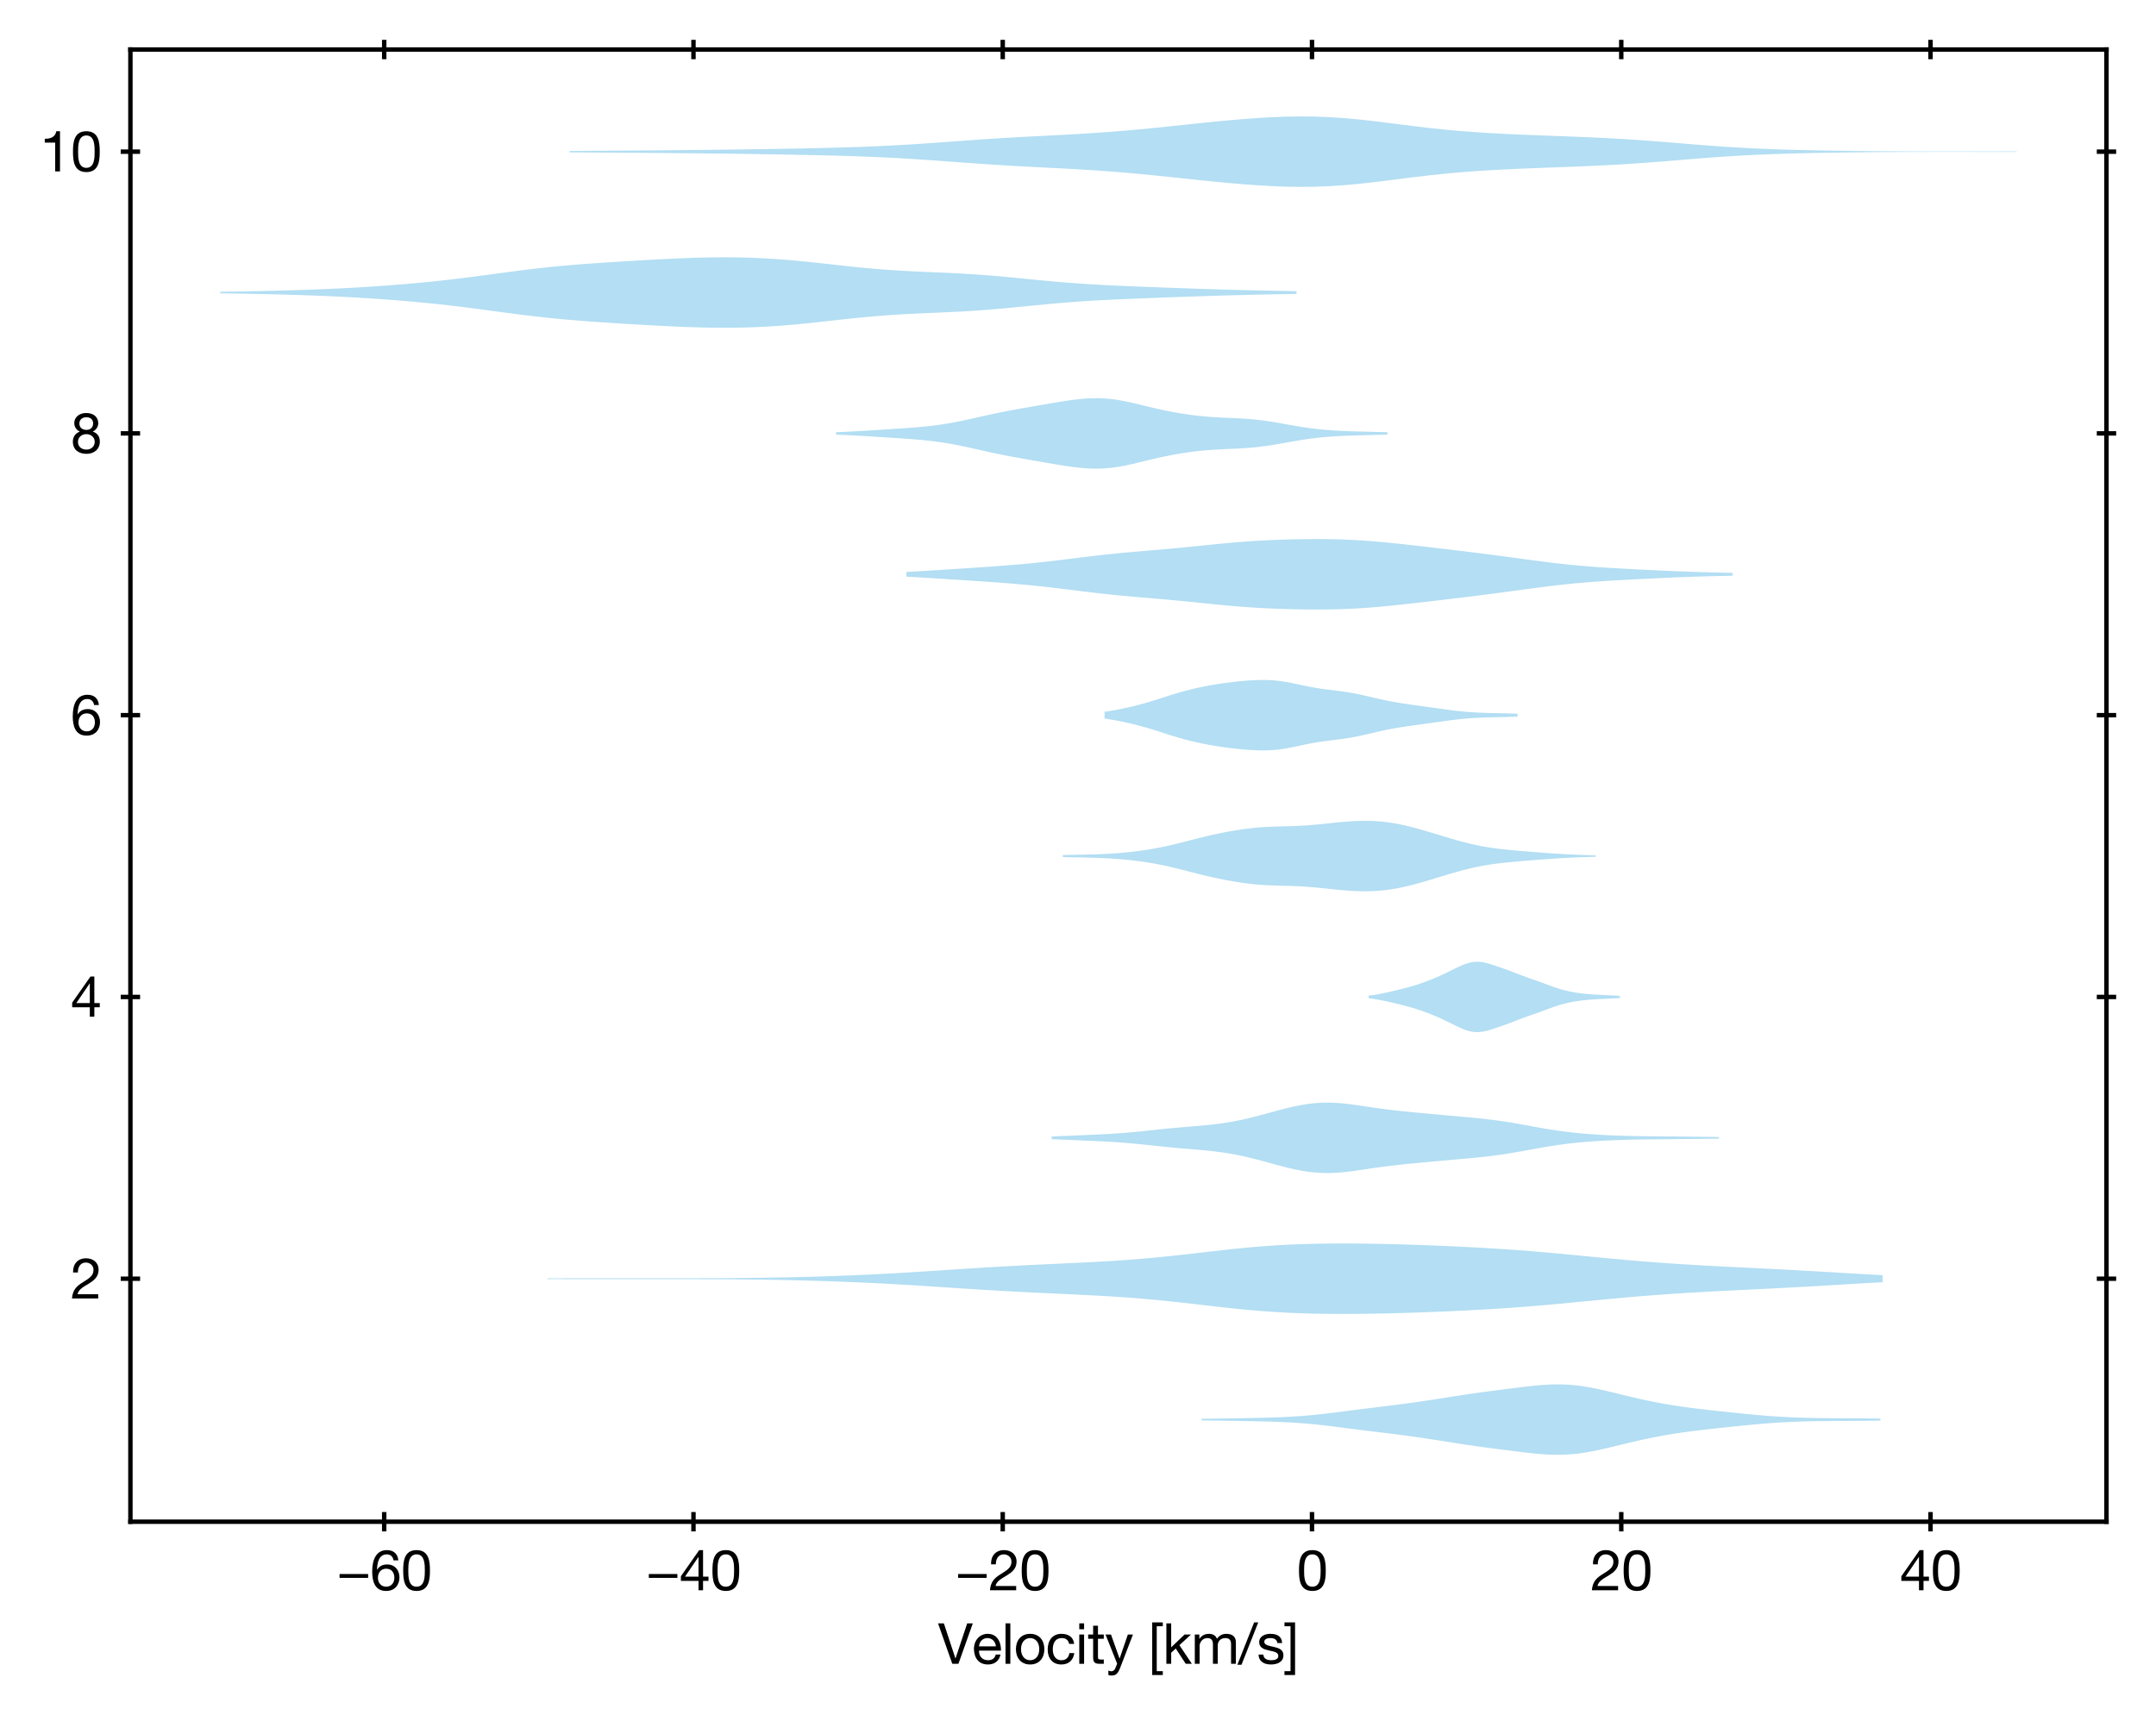 <?xml version="1.0" encoding="utf-8" standalone="no"?>
<!DOCTYPE svg PUBLIC "-//W3C//DTD SVG 1.1//EN"
  "http://www.w3.org/Graphics/SVG/1.1/DTD/svg11.dtd">
<svg height="310.012pt" version="1.1" viewBox="0 0 389.639 310.012" width="389.639pt" xmlns="http://www.w3.org/2000/svg" xmlns:xlink="http://www.w3.org/1999/xlink">
 <defs>
  <style type="text/css">*{stroke-linecap:butt;stroke-linejoin:round;}</style>
 </defs>
 <g id="figure_1">
  <g id="patch_1">
   <path d="M 0 310.012 
L 389.639 310.012 
L 389.639 0 
L 0 0 
z
" style="fill:#ffffff;"/>
  </g>
  <g id="axes_1">
   <g id="patch_2">
    <path d="M 23.569 275.062 
L 380.689 275.062 
L 380.689 8.95 
L 23.569 8.95 
z
" style="fill:#ffffff;"/>
   </g>
   <g id="PolyCollection_1">
    <path clip-path="url(#p59df1025bc)" d="M 217.151 256.454 
L 217.151 256.745 
L 218.39 256.761 
L 219.629 256.778 
L 220.869 256.795 
L 222.108 256.813 
L 223.347 256.832 
L 224.586 256.853 
L 225.826 256.877 
L 227.065 256.902 
L 228.304 256.932 
L 229.544 256.966 
L 230.783 257.007 
L 232.022 257.058 
L 233.261 257.121 
L 234.501 257.198 
L 235.74 257.29 
L 236.979 257.399 
L 238.219 257.522 
L 239.458 257.66 
L 240.697 257.809 
L 241.936 257.965 
L 243.176 258.125 
L 244.415 258.286 
L 245.654 258.444 
L 246.894 258.6 
L 248.133 258.752 
L 249.372 258.902 
L 250.611 259.052 
L 251.851 259.205 
L 253.09 259.363 
L 254.329 259.528 
L 255.569 259.699 
L 256.808 259.878 
L 258.047 260.063 
L 259.286 260.253 
L 260.526 260.447 
L 261.765 260.643 
L 263.004 260.837 
L 264.244 261.028 
L 265.483 261.214 
L 266.722 261.393 
L 267.961 261.565 
L 269.201 261.73 
L 270.44 261.892 
L 271.679 262.051 
L 272.919 262.209 
L 274.158 262.366 
L 275.397 262.518 
L 276.636 262.66 
L 277.876 262.785 
L 279.115 262.883 
L 280.354 262.946 
L 281.594 262.966 
L 282.833 262.937 
L 284.072 262.857 
L 285.311 262.726 
L 286.551 262.546 
L 287.79 262.325 
L 289.029 262.071 
L 290.269 261.791 
L 291.508 261.496 
L 292.747 261.194 
L 293.987 260.893 
L 295.226 260.598 
L 296.465 260.315 
L 297.704 260.046 
L 298.944 259.792 
L 300.183 259.556 
L 301.422 259.337 
L 302.662 259.135 
L 303.901 258.949 
L 305.14 258.778 
L 306.379 258.619 
L 307.619 258.47 
L 308.858 258.329 
L 310.097 258.193 
L 311.337 258.059 
L 312.576 257.928 
L 313.815 257.799 
L 315.054 257.672 
L 316.294 257.551 
L 317.533 257.435 
L 318.772 257.328 
L 320.012 257.232 
L 321.251 257.147 
L 322.49 257.074 
L 323.729 257.014 
L 324.969 256.965 
L 326.208 256.926 
L 327.447 256.897 
L 328.687 256.876 
L 329.926 256.861 
L 331.165 256.85 
L 332.404 256.843 
L 333.644 256.837 
L 334.883 256.83 
L 336.122 256.822 
L 337.362 256.811 
L 338.601 256.796 
L 339.84 256.778 
L 339.84 256.422 
L 339.84 256.422 
L 338.601 256.404 
L 337.362 256.389 
L 336.122 256.377 
L 334.883 256.369 
L 333.644 256.362 
L 332.404 256.356 
L 331.165 256.349 
L 329.926 256.339 
L 328.687 256.324 
L 327.447 256.302 
L 326.208 256.273 
L 324.969 256.235 
L 323.729 256.186 
L 322.49 256.125 
L 321.251 256.053 
L 320.012 255.968 
L 318.772 255.871 
L 317.533 255.764 
L 316.294 255.649 
L 315.054 255.527 
L 313.815 255.401 
L 312.576 255.271 
L 311.337 255.14 
L 310.097 255.007 
L 308.858 254.87 
L 307.619 254.729 
L 306.379 254.58 
L 305.14 254.422 
L 303.901 254.25 
L 302.662 254.065 
L 301.422 253.863 
L 300.183 253.643 
L 298.944 253.407 
L 297.704 253.154 
L 296.465 252.884 
L 295.226 252.601 
L 293.987 252.307 
L 292.747 252.005 
L 291.508 251.703 
L 290.269 251.408 
L 289.029 251.129 
L 287.79 250.874 
L 286.551 250.653 
L 285.311 250.474 
L 284.072 250.342 
L 282.833 250.262 
L 281.594 250.233 
L 280.354 250.253 
L 279.115 250.316 
L 277.876 250.414 
L 276.636 250.539 
L 275.397 250.681 
L 274.158 250.834 
L 272.919 250.99 
L 271.679 251.149 
L 270.44 251.308 
L 269.201 251.469 
L 267.961 251.635 
L 266.722 251.806 
L 265.483 251.985 
L 264.244 252.171 
L 263.004 252.362 
L 261.765 252.557 
L 260.526 252.752 
L 259.286 252.946 
L 258.047 253.136 
L 256.808 253.321 
L 255.569 253.5 
L 254.329 253.671 
L 253.09 253.836 
L 251.851 253.994 
L 250.611 254.147 
L 249.372 254.298 
L 248.133 254.448 
L 246.894 254.6 
L 245.654 254.755 
L 244.415 254.914 
L 243.176 255.074 
L 241.936 255.234 
L 240.697 255.391 
L 239.458 255.539 
L 238.219 255.677 
L 236.979 255.801 
L 235.74 255.909 
L 234.501 256.002 
L 233.261 256.078 
L 232.022 256.141 
L 230.783 256.192 
L 229.544 256.234 
L 228.304 256.268 
L 227.065 256.297 
L 225.826 256.323 
L 224.586 256.346 
L 223.347 256.367 
L 222.108 256.387 
L 220.869 256.405 
L 219.629 256.422 
L 218.39 256.438 
L 217.151 256.454 
z
" style="fill:#008fd5;fill-opacity:0.3;"/>
   </g>
   <g id="PolyCollection_2">
    <path clip-path="url(#p59df1025bc)" d="M 98.894 231.062 
L 98.894 231.207 
L 101.332 231.211 
L 103.77 231.215 
L 106.208 231.217 
L 108.646 231.218 
L 111.084 231.218 
L 113.522 231.218 
L 115.96 231.217 
L 118.398 231.216 
L 120.836 231.216 
L 123.274 231.217 
L 125.712 231.22 
L 128.15 231.227 
L 130.587 231.238 
L 133.025 231.254 
L 135.463 231.278 
L 137.901 231.308 
L 140.339 231.347 
L 142.777 231.395 
L 145.215 231.453 
L 147.653 231.52 
L 150.091 231.598 
L 152.529 231.687 
L 154.967 231.787 
L 157.405 231.898 
L 159.843 232.022 
L 162.281 232.156 
L 164.719 232.301 
L 167.157 232.454 
L 169.595 232.613 
L 172.032 232.774 
L 174.47 232.934 
L 176.908 233.089 
L 179.346 233.238 
L 181.784 233.377 
L 184.222 233.508 
L 186.66 233.63 
L 189.098 233.747 
L 191.536 233.86 
L 193.974 233.973 
L 196.412 234.092 
L 198.85 234.222 
L 201.288 234.368 
L 203.726 234.534 
L 206.164 234.724 
L 208.602 234.941 
L 211.039 235.182 
L 213.477 235.444 
L 215.915 235.721 
L 218.353 236.003 
L 220.791 236.281 
L 223.229 236.544 
L 225.667 236.782 
L 228.105 236.989 
L 230.543 237.16 
L 232.981 237.294 
L 235.419 237.391 
L 237.857 237.455 
L 240.295 237.49 
L 242.733 237.501 
L 245.171 237.49 
L 247.609 237.462 
L 250.047 237.418 
L 252.484 237.359 
L 254.922 237.287 
L 257.36 237.203 
L 259.798 237.108 
L 262.236 237.002 
L 264.674 236.886 
L 267.112 236.758 
L 269.55 236.617 
L 271.988 236.461 
L 274.426 236.288 
L 276.864 236.097 
L 279.302 235.891 
L 281.74 235.67 
L 284.178 235.439 
L 286.616 235.204 
L 289.054 234.968 
L 291.492 234.738 
L 293.929 234.518 
L 296.367 234.309 
L 298.805 234.116 
L 301.243 233.938 
L 303.681 233.774 
L 306.119 233.625 
L 308.557 233.487 
L 310.995 233.358 
L 313.433 233.236 
L 315.871 233.117 
L 318.309 232.997 
L 320.747 232.875 
L 323.185 232.748 
L 325.623 232.615 
L 328.061 232.476 
L 330.499 232.333 
L 332.937 232.187 
L 335.374 232.043 
L 337.812 231.904 
L 340.25 231.773 
L 340.25 230.496 
L 340.25 230.496 
L 337.812 230.365 
L 335.374 230.226 
L 332.937 230.081 
L 330.499 229.936 
L 328.061 229.793 
L 325.623 229.654 
L 323.185 229.521 
L 320.747 229.394 
L 318.309 229.272 
L 315.871 229.152 
L 313.433 229.033 
L 310.995 228.911 
L 308.557 228.782 
L 306.119 228.644 
L 303.681 228.495 
L 301.243 228.331 
L 298.805 228.153 
L 296.367 227.959 
L 293.929 227.751 
L 291.492 227.531 
L 289.054 227.301 
L 286.616 227.065 
L 284.178 226.83 
L 281.74 226.599 
L 279.302 226.378 
L 276.864 226.171 
L 274.426 225.981 
L 271.988 225.808 
L 269.55 225.652 
L 267.112 225.51 
L 264.674 225.383 
L 262.236 225.267 
L 259.798 225.161 
L 257.36 225.066 
L 254.922 224.982 
L 252.484 224.91 
L 250.047 224.851 
L 247.609 224.807 
L 245.171 224.778 
L 242.733 224.768 
L 240.295 224.779 
L 237.857 224.814 
L 235.419 224.878 
L 232.981 224.975 
L 230.543 225.109 
L 228.105 225.28 
L 225.667 225.487 
L 223.229 225.725 
L 220.791 225.988 
L 218.353 226.266 
L 215.915 226.548 
L 213.477 226.825 
L 211.039 227.087 
L 208.602 227.328 
L 206.164 227.544 
L 203.726 227.735 
L 201.288 227.901 
L 198.85 228.047 
L 196.412 228.176 
L 193.974 228.296 
L 191.536 228.409 
L 189.098 228.522 
L 186.66 228.638 
L 184.222 228.761 
L 181.784 228.892 
L 179.346 229.031 
L 176.908 229.18 
L 174.47 229.335 
L 172.032 229.495 
L 169.595 229.656 
L 167.157 229.815 
L 164.719 229.968 
L 162.281 230.112 
L 159.843 230.247 
L 157.405 230.37 
L 154.967 230.482 
L 152.529 230.582 
L 150.091 230.671 
L 147.653 230.749 
L 145.215 230.816 
L 142.777 230.874 
L 140.339 230.922 
L 137.901 230.961 
L 135.463 230.991 
L 133.025 231.014 
L 130.587 231.031 
L 128.15 231.042 
L 125.712 231.048 
L 123.274 231.052 
L 120.836 231.053 
L 118.398 231.053 
L 115.96 231.052 
L 113.522 231.051 
L 111.084 231.05 
L 108.646 231.051 
L 106.208 231.052 
L 103.77 231.054 
L 101.332 231.058 
L 98.894 231.062 
z
" style="fill:#008fd5;fill-opacity:0.3;"/>
   </g>
   <g id="PolyCollection_3">
    <path clip-path="url(#p59df1025bc)" d="M 190.069 205.42 
L 190.069 205.918 
L 191.287 205.966 
L 192.505 206.015 
L 193.723 206.066 
L 194.942 206.117 
L 196.16 206.168 
L 197.378 206.22 
L 198.596 206.276 
L 199.814 206.338 
L 201.032 206.408 
L 202.251 206.49 
L 203.469 206.583 
L 204.687 206.69 
L 205.905 206.807 
L 207.123 206.933 
L 208.342 207.062 
L 209.56 207.191 
L 210.778 207.316 
L 211.996 207.434 
L 213.214 207.545 
L 214.432 207.649 
L 215.651 207.751 
L 216.869 207.855 
L 218.087 207.969 
L 219.305 208.099 
L 220.523 208.251 
L 221.741 208.43 
L 222.96 208.639 
L 224.178 208.88 
L 225.396 209.151 
L 226.614 209.448 
L 227.832 209.766 
L 229.051 210.097 
L 230.269 210.432 
L 231.487 210.76 
L 232.705 211.071 
L 233.923 211.354 
L 235.141 211.598 
L 236.36 211.793 
L 237.578 211.934 
L 238.796 212.015 
L 240.014 212.035 
L 241.232 211.999 
L 242.45 211.911 
L 243.669 211.782 
L 244.887 211.624 
L 246.105 211.448 
L 247.323 211.267 
L 248.541 211.088 
L 249.76 210.918 
L 250.978 210.762 
L 252.196 210.618 
L 253.414 210.486 
L 254.632 210.362 
L 255.85 210.244 
L 257.069 210.13 
L 258.287 210.017 
L 259.505 209.906 
L 260.723 209.796 
L 261.941 209.686 
L 263.159 209.578 
L 264.378 209.469 
L 265.596 209.357 
L 266.814 209.24 
L 268.032 209.114 
L 269.25 208.975 
L 270.468 208.819 
L 271.687 208.645 
L 272.905 208.454 
L 274.123 208.248 
L 275.341 208.031 
L 276.559 207.808 
L 277.778 207.587 
L 278.996 207.372 
L 280.214 207.169 
L 281.432 206.982 
L 282.65 206.814 
L 283.868 206.665 
L 285.087 206.535 
L 286.305 206.422 
L 287.523 206.325 
L 288.741 206.243 
L 289.959 206.174 
L 291.177 206.116 
L 292.396 206.069 
L 293.614 206.031 
L 294.832 206.001 
L 296.05 205.978 
L 297.268 205.959 
L 298.487 205.945 
L 299.705 205.932 
L 300.923 205.922 
L 302.141 205.911 
L 303.359 205.9 
L 304.577 205.889 
L 305.796 205.876 
L 307.014 205.863 
L 308.232 205.847 
L 309.45 205.831 
L 310.668 205.813 
L 310.668 205.525 
L 310.668 205.525 
L 309.45 205.507 
L 308.232 205.491 
L 307.014 205.476 
L 305.796 205.462 
L 304.577 205.449 
L 303.359 205.438 
L 302.141 205.427 
L 300.923 205.417 
L 299.705 205.406 
L 298.487 205.394 
L 297.268 205.379 
L 296.05 205.361 
L 294.832 205.337 
L 293.614 205.307 
L 292.396 205.269 
L 291.177 205.222 
L 289.959 205.164 
L 288.741 205.095 
L 287.523 205.013 
L 286.305 204.916 
L 285.087 204.804 
L 283.868 204.673 
L 282.65 204.524 
L 281.432 204.356 
L 280.214 204.169 
L 278.996 203.967 
L 277.778 203.752 
L 276.559 203.53 
L 275.341 203.307 
L 274.123 203.09 
L 272.905 202.884 
L 271.687 202.693 
L 270.468 202.519 
L 269.25 202.364 
L 268.032 202.224 
L 266.814 202.098 
L 265.596 201.981 
L 264.378 201.87 
L 263.159 201.761 
L 261.941 201.652 
L 260.723 201.543 
L 259.505 201.432 
L 258.287 201.321 
L 257.069 201.208 
L 255.85 201.094 
L 254.632 200.976 
L 253.414 200.853 
L 252.196 200.72 
L 250.978 200.577 
L 249.76 200.42 
L 248.541 200.251 
L 247.323 200.072 
L 246.105 199.89 
L 244.887 199.714 
L 243.669 199.556 
L 242.45 199.427 
L 241.232 199.34 
L 240.014 199.303 
L 238.796 199.323 
L 237.578 199.404 
L 236.36 199.545 
L 235.141 199.741 
L 233.923 199.984 
L 232.705 200.267 
L 231.487 200.578 
L 230.269 200.906 
L 229.051 201.241 
L 227.832 201.572 
L 226.614 201.89 
L 225.396 202.187 
L 224.178 202.458 
L 222.96 202.699 
L 221.741 202.908 
L 220.523 203.088 
L 219.305 203.24 
L 218.087 203.369 
L 216.869 203.483 
L 215.651 203.588 
L 214.432 203.689 
L 213.214 203.794 
L 211.996 203.904 
L 210.778 204.022 
L 209.56 204.147 
L 208.342 204.276 
L 207.123 204.406 
L 205.905 204.531 
L 204.687 204.649 
L 203.469 204.755 
L 202.251 204.849 
L 201.032 204.93 
L 199.814 205 
L 198.596 205.062 
L 197.378 205.118 
L 196.16 205.17 
L 194.942 205.222 
L 193.723 205.272 
L 192.505 205.323 
L 191.287 205.373 
L 190.069 205.42 
z
" style="fill:#008fd5;fill-opacity:0.3;"/>
   </g>
   <g id="PolyCollection_4">
    <path clip-path="url(#p59df1025bc)" d="M 247.34 179.968 
L 247.34 180.44 
L 247.799 180.496 
L 248.258 180.561 
L 248.717 180.633 
L 249.175 180.713 
L 249.634 180.8 
L 250.093 180.893 
L 250.551 180.991 
L 251.01 181.093 
L 251.469 181.198 
L 251.928 181.306 
L 252.386 181.416 
L 252.845 181.528 
L 253.304 181.642 
L 253.762 181.759 
L 254.221 181.88 
L 254.68 182.005 
L 255.138 182.136 
L 255.597 182.272 
L 256.056 182.415 
L 256.515 182.565 
L 256.973 182.722 
L 257.432 182.886 
L 257.891 183.056 
L 258.349 183.232 
L 258.808 183.415 
L 259.267 183.604 
L 259.725 183.8 
L 260.184 184.003 
L 260.643 184.213 
L 261.102 184.43 
L 261.56 184.652 
L 262.019 184.877 
L 262.478 185.104 
L 262.936 185.329 
L 263.395 185.549 
L 263.854 185.761 
L 264.312 185.959 
L 264.771 186.139 
L 265.23 186.295 
L 265.689 186.42 
L 266.147 186.509 
L 266.606 186.56 
L 267.065 186.57 
L 267.523 186.541 
L 267.982 186.476 
L 268.441 186.381 
L 268.899 186.263 
L 269.358 186.129 
L 269.817 185.984 
L 270.276 185.833 
L 270.734 185.679 
L 271.193 185.522 
L 271.652 185.363 
L 272.11 185.2 
L 272.569 185.032 
L 273.028 184.86 
L 273.486 184.684 
L 273.945 184.505 
L 274.404 184.326 
L 274.863 184.15 
L 275.321 183.977 
L 275.78 183.81 
L 276.239 183.646 
L 276.697 183.486 
L 277.156 183.328 
L 277.615 183.168 
L 278.073 183.005 
L 278.532 182.839 
L 278.991 182.67 
L 279.45 182.498 
L 279.908 182.327 
L 280.367 182.158 
L 280.826 181.994 
L 281.284 181.838 
L 281.743 181.692 
L 282.202 181.556 
L 282.66 181.432 
L 283.119 181.319 
L 283.578 181.217 
L 284.037 181.125 
L 284.495 181.042 
L 284.954 180.967 
L 285.413 180.901 
L 285.871 180.841 
L 286.33 180.789 
L 286.789 180.742 
L 287.247 180.702 
L 287.706 180.667 
L 288.165 180.637 
L 288.624 180.611 
L 289.082 180.588 
L 289.541 180.567 
L 290 180.547 
L 290.458 180.526 
L 290.917 180.505 
L 291.376 180.483 
L 291.835 180.458 
L 292.293 180.433 
L 292.752 180.406 
L 292.752 180.002 
L 292.752 180.002 
L 292.293 179.975 
L 291.835 179.949 
L 291.376 179.925 
L 290.917 179.903 
L 290.458 179.881 
L 290 179.861 
L 289.541 179.841 
L 289.082 179.82 
L 288.624 179.797 
L 288.165 179.771 
L 287.706 179.741 
L 287.247 179.706 
L 286.789 179.666 
L 286.33 179.619 
L 285.871 179.566 
L 285.413 179.507 
L 284.954 179.44 
L 284.495 179.366 
L 284.037 179.283 
L 283.578 179.191 
L 283.119 179.089 
L 282.66 178.976 
L 282.202 178.851 
L 281.743 178.716 
L 281.284 178.57 
L 280.826 178.414 
L 280.367 178.25 
L 279.908 178.081 
L 279.45 177.91 
L 278.991 177.738 
L 278.532 177.569 
L 278.073 177.403 
L 277.615 177.24 
L 277.156 177.08 
L 276.697 176.921 
L 276.239 176.761 
L 275.78 176.598 
L 275.321 176.431 
L 274.863 176.258 
L 274.404 176.082 
L 273.945 175.903 
L 273.486 175.724 
L 273.028 175.548 
L 272.569 175.375 
L 272.11 175.208 
L 271.652 175.045 
L 271.193 174.886 
L 270.734 174.729 
L 270.276 174.575 
L 269.817 174.424 
L 269.358 174.279 
L 268.899 174.145 
L 268.441 174.026 
L 267.982 173.931 
L 267.523 173.867 
L 267.065 173.838 
L 266.606 173.848 
L 266.147 173.898 
L 265.689 173.988 
L 265.23 174.113 
L 264.771 174.269 
L 264.312 174.448 
L 263.854 174.647 
L 263.395 174.859 
L 262.936 175.079 
L 262.478 175.304 
L 262.019 175.531 
L 261.56 175.756 
L 261.102 175.978 
L 260.643 176.194 
L 260.184 176.404 
L 259.725 176.608 
L 259.267 176.804 
L 258.808 176.993 
L 258.349 177.175 
L 257.891 177.352 
L 257.432 177.522 
L 256.973 177.685 
L 256.515 177.842 
L 256.056 177.993 
L 255.597 178.136 
L 255.138 178.272 
L 254.68 178.403 
L 254.221 178.528 
L 253.762 178.648 
L 253.304 178.765 
L 252.845 178.88 
L 252.386 178.992 
L 251.928 179.102 
L 251.469 179.21 
L 251.01 179.315 
L 250.551 179.417 
L 250.093 179.515 
L 249.634 179.608 
L 249.175 179.695 
L 248.717 179.775 
L 248.258 179.847 
L 247.799 179.912 
L 247.34 179.968 
z
" style="fill:#008fd5;fill-opacity:0.3;"/>
   </g>
   <g id="PolyCollection_5">
    <path clip-path="url(#p59df1025bc)" d="M 192.078 154.549 
L 192.078 154.928 
L 193.051 154.947 
L 194.024 154.965 
L 194.997 154.983 
L 195.969 155.002 
L 196.942 155.024 
L 197.915 155.051 
L 198.888 155.085 
L 199.861 155.128 
L 200.833 155.182 
L 201.806 155.249 
L 202.779 155.327 
L 203.752 155.42 
L 204.725 155.526 
L 205.698 155.646 
L 206.67 155.781 
L 207.643 155.931 
L 208.616 156.098 
L 209.589 156.282 
L 210.562 156.484 
L 211.534 156.701 
L 212.507 156.933 
L 213.48 157.175 
L 214.453 157.424 
L 215.426 157.675 
L 216.398 157.923 
L 217.371 158.165 
L 218.344 158.396 
L 219.317 158.615 
L 220.29 158.823 
L 221.263 159.017 
L 222.235 159.199 
L 223.208 159.367 
L 224.181 159.521 
L 225.154 159.658 
L 226.127 159.776 
L 227.099 159.874 
L 228.072 159.951 
L 229.045 160.009 
L 230.018 160.05 
L 230.991 160.08 
L 231.963 160.105 
L 232.936 160.131 
L 233.909 160.164 
L 234.882 160.207 
L 235.855 160.264 
L 236.828 160.335 
L 237.8 160.42 
L 238.773 160.515 
L 239.746 160.617 
L 240.719 160.72 
L 241.692 160.82 
L 242.664 160.911 
L 243.637 160.989 
L 244.61 161.049 
L 245.583 161.089 
L 246.556 161.105 
L 247.528 161.095 
L 248.501 161.056 
L 249.474 160.987 
L 250.447 160.886 
L 251.42 160.753 
L 252.393 160.588 
L 253.365 160.394 
L 254.338 160.173 
L 255.311 159.93 
L 256.284 159.668 
L 257.257 159.392 
L 258.229 159.106 
L 259.202 158.813 
L 260.175 158.518 
L 261.148 158.223 
L 262.121 157.933 
L 263.093 157.651 
L 264.066 157.381 
L 265.039 157.127 
L 266.012 156.893 
L 266.985 156.68 
L 267.957 156.491 
L 268.93 156.325 
L 269.903 156.18 
L 270.876 156.055 
L 271.849 155.944 
L 272.822 155.846 
L 273.794 155.755 
L 274.767 155.67 
L 275.74 155.588 
L 276.713 155.508 
L 277.686 155.431 
L 278.658 155.356 
L 279.631 155.284 
L 280.604 155.216 
L 281.577 155.153 
L 282.55 155.096 
L 283.522 155.044 
L 284.495 154.998 
L 285.468 154.959 
L 286.441 154.924 
L 287.414 154.895 
L 288.387 154.869 
L 288.387 154.608 
L 288.387 154.608 
L 287.414 154.582 
L 286.441 154.553 
L 285.468 154.518 
L 284.495 154.479 
L 283.522 154.433 
L 282.55 154.382 
L 281.577 154.324 
L 280.604 154.261 
L 279.631 154.194 
L 278.658 154.122 
L 277.686 154.046 
L 276.713 153.969 
L 275.74 153.889 
L 274.767 153.807 
L 273.794 153.722 
L 272.822 153.631 
L 271.849 153.533 
L 270.876 153.422 
L 269.903 153.297 
L 268.93 153.152 
L 267.957 152.986 
L 266.985 152.797 
L 266.012 152.585 
L 265.039 152.35 
L 264.066 152.096 
L 263.093 151.826 
L 262.121 151.544 
L 261.148 151.254 
L 260.175 150.959 
L 259.202 150.664 
L 258.229 150.372 
L 257.257 150.086 
L 256.284 149.809 
L 255.311 149.547 
L 254.338 149.304 
L 253.365 149.083 
L 252.393 148.889 
L 251.42 148.725 
L 250.447 148.591 
L 249.474 148.491 
L 248.501 148.421 
L 247.528 148.383 
L 246.556 148.372 
L 245.583 148.388 
L 244.61 148.428 
L 243.637 148.489 
L 242.664 148.567 
L 241.692 148.658 
L 240.719 148.757 
L 239.746 148.861 
L 238.773 148.962 
L 237.8 149.057 
L 236.828 149.142 
L 235.855 149.213 
L 234.882 149.27 
L 233.909 149.314 
L 232.936 149.346 
L 231.963 149.372 
L 230.991 149.397 
L 230.018 149.427 
L 229.045 149.469 
L 228.072 149.526 
L 227.099 149.603 
L 226.127 149.701 
L 225.154 149.819 
L 224.181 149.956 
L 223.208 150.11 
L 222.235 150.278 
L 221.263 150.46 
L 220.29 150.655 
L 219.317 150.862 
L 218.344 151.081 
L 217.371 151.313 
L 216.398 151.554 
L 215.426 151.802 
L 214.453 152.053 
L 213.48 152.302 
L 212.507 152.545 
L 211.534 152.776 
L 210.562 152.994 
L 209.589 153.195 
L 208.616 153.379 
L 207.643 153.546 
L 206.67 153.696 
L 205.698 153.831 
L 204.725 153.951 
L 203.752 154.058 
L 202.779 154.15 
L 201.806 154.229 
L 200.833 154.295 
L 199.861 154.349 
L 198.888 154.392 
L 197.915 154.426 
L 196.942 154.453 
L 195.969 154.475 
L 194.997 154.494 
L 194.024 154.512 
L 193.051 154.53 
L 192.078 154.549 
z
" style="fill:#008fd5;fill-opacity:0.3;"/>
   </g>
   <g id="PolyCollection_6">
    <path clip-path="url(#p59df1025bc)" d="M 199.621 128.669 
L 199.621 129.877 
L 200.375 129.994 
L 201.129 130.122 
L 201.882 130.26 
L 202.636 130.409 
L 203.39 130.567 
L 204.144 130.736 
L 204.898 130.916 
L 205.652 131.106 
L 206.405 131.307 
L 207.159 131.52 
L 207.913 131.743 
L 208.667 131.974 
L 209.421 132.212 
L 210.175 132.454 
L 210.928 132.696 
L 211.682 132.935 
L 212.436 133.168 
L 213.19 133.391 
L 213.944 133.603 
L 214.697 133.803 
L 215.451 133.99 
L 216.205 134.165 
L 216.959 134.329 
L 217.713 134.481 
L 218.467 134.624 
L 219.22 134.757 
L 219.974 134.882 
L 220.728 134.997 
L 221.482 135.104 
L 222.236 135.202 
L 222.99 135.292 
L 223.743 135.373 
L 224.497 135.446 
L 225.251 135.509 
L 226.005 135.563 
L 226.759 135.604 
L 227.513 135.631 
L 228.266 135.64 
L 229.02 135.628 
L 229.774 135.594 
L 230.528 135.535 
L 231.282 135.45 
L 232.036 135.342 
L 232.789 135.212 
L 233.543 135.066 
L 234.297 134.909 
L 235.051 134.748 
L 235.805 134.588 
L 236.558 134.435 
L 237.312 134.294 
L 238.066 134.166 
L 238.82 134.051 
L 239.574 133.947 
L 240.328 133.851 
L 241.081 133.759 
L 241.835 133.665 
L 242.589 133.565 
L 243.343 133.454 
L 244.097 133.33 
L 244.851 133.193 
L 245.604 133.041 
L 246.358 132.878 
L 247.112 132.706 
L 247.866 132.53 
L 248.62 132.354 
L 249.374 132.182 
L 250.127 132.017 
L 250.881 131.861 
L 251.635 131.715 
L 252.389 131.581 
L 253.143 131.456 
L 253.897 131.34 
L 254.65 131.23 
L 255.404 131.124 
L 256.158 131.02 
L 256.912 130.917 
L 257.666 130.813 
L 258.42 130.708 
L 259.173 130.601 
L 259.927 130.495 
L 260.681 130.389 
L 261.435 130.285 
L 262.189 130.185 
L 262.942 130.092 
L 263.696 130.007 
L 264.45 129.931 
L 265.204 129.864 
L 265.958 129.808 
L 266.712 129.762 
L 267.465 129.725 
L 268.219 129.696 
L 268.973 129.673 
L 269.727 129.654 
L 270.481 129.637 
L 271.235 129.622 
L 271.988 129.606 
L 272.742 129.588 
L 273.496 129.568 
L 274.25 129.545 
L 274.25 129.002 
L 274.25 129.002 
L 273.496 128.979 
L 272.742 128.959 
L 271.988 128.941 
L 271.235 128.925 
L 270.481 128.909 
L 269.727 128.893 
L 268.973 128.874 
L 268.219 128.851 
L 267.465 128.822 
L 266.712 128.784 
L 265.958 128.738 
L 265.204 128.682 
L 264.45 128.616 
L 263.696 128.54 
L 262.942 128.455 
L 262.189 128.361 
L 261.435 128.262 
L 260.681 128.158 
L 259.927 128.052 
L 259.173 127.945 
L 258.42 127.839 
L 257.666 127.734 
L 256.912 127.63 
L 256.158 127.527 
L 255.404 127.423 
L 254.65 127.317 
L 253.897 127.207 
L 253.143 127.091 
L 252.389 126.966 
L 251.635 126.831 
L 250.881 126.686 
L 250.127 126.53 
L 249.374 126.365 
L 248.62 126.192 
L 247.866 126.016 
L 247.112 125.84 
L 246.358 125.669 
L 245.604 125.506 
L 244.851 125.354 
L 244.097 125.216 
L 243.343 125.093 
L 242.589 124.982 
L 241.835 124.882 
L 241.081 124.788 
L 240.328 124.695 
L 239.574 124.6 
L 238.82 124.496 
L 238.066 124.381 
L 237.312 124.253 
L 236.558 124.111 
L 235.805 123.959 
L 235.051 123.799 
L 234.297 123.638 
L 233.543 123.481 
L 232.789 123.335 
L 232.036 123.205 
L 231.282 123.097 
L 230.528 123.012 
L 229.774 122.953 
L 229.02 122.918 
L 228.266 122.907 
L 227.513 122.916 
L 226.759 122.943 
L 226.005 122.984 
L 225.251 123.037 
L 224.497 123.101 
L 223.743 123.174 
L 222.99 123.255 
L 222.236 123.345 
L 221.482 123.443 
L 220.728 123.55 
L 219.974 123.665 
L 219.22 123.789 
L 218.467 123.923 
L 217.713 124.065 
L 216.959 124.218 
L 216.205 124.382 
L 215.451 124.557 
L 214.697 124.744 
L 213.944 124.944 
L 213.19 125.156 
L 212.436 125.379 
L 211.682 125.611 
L 210.928 125.85 
L 210.175 126.092 
L 209.421 126.334 
L 208.667 126.572 
L 207.913 126.804 
L 207.159 127.027 
L 206.405 127.239 
L 205.652 127.441 
L 204.898 127.631 
L 204.144 127.81 
L 203.39 127.979 
L 202.636 128.138 
L 201.882 128.286 
L 201.129 128.425 
L 200.375 128.553 
L 199.621 128.669 
z
" style="fill:#008fd5;fill-opacity:0.3;"/>
   </g>
   <g id="PolyCollection_7">
    <path clip-path="url(#p59df1025bc)" d="M 163.801 103.378 
L 163.801 104.238 
L 165.309 104.319 
L 166.817 104.406 
L 168.325 104.498 
L 169.833 104.593 
L 171.342 104.689 
L 172.85 104.786 
L 174.358 104.885 
L 175.866 104.983 
L 177.375 105.084 
L 178.883 105.187 
L 180.391 105.294 
L 181.899 105.409 
L 183.408 105.531 
L 184.916 105.664 
L 186.424 105.808 
L 187.932 105.963 
L 189.441 106.13 
L 190.949 106.307 
L 192.457 106.49 
L 193.965 106.677 
L 195.474 106.864 
L 196.982 107.047 
L 198.49 107.224 
L 199.998 107.391 
L 201.507 107.547 
L 203.015 107.694 
L 204.523 107.831 
L 206.031 107.963 
L 207.54 108.091 
L 209.048 108.219 
L 210.556 108.35 
L 212.064 108.487 
L 213.573 108.63 
L 215.081 108.778 
L 216.589 108.931 
L 218.097 109.086 
L 219.606 109.238 
L 221.114 109.386 
L 222.622 109.524 
L 224.13 109.65 
L 225.639 109.763 
L 227.147 109.86 
L 228.655 109.943 
L 230.163 110.011 
L 231.672 110.066 
L 233.18 110.11 
L 234.688 110.143 
L 236.196 110.165 
L 237.705 110.174 
L 239.213 110.17 
L 240.721 110.151 
L 242.229 110.113 
L 243.737 110.056 
L 245.246 109.979 
L 246.754 109.881 
L 248.262 109.765 
L 249.77 109.633 
L 251.279 109.487 
L 252.787 109.331 
L 254.295 109.168 
L 255.803 108.998 
L 257.312 108.826 
L 258.82 108.651 
L 260.328 108.474 
L 261.836 108.295 
L 263.345 108.115 
L 264.853 107.932 
L 266.361 107.746 
L 267.869 107.556 
L 269.378 107.362 
L 270.886 107.164 
L 272.394 106.963 
L 273.902 106.759 
L 275.411 106.555 
L 276.919 106.352 
L 278.427 106.154 
L 279.935 105.963 
L 281.444 105.784 
L 282.952 105.617 
L 284.46 105.464 
L 285.968 105.327 
L 287.477 105.204 
L 288.985 105.094 
L 290.493 104.995 
L 292.001 104.904 
L 293.51 104.82 
L 295.018 104.74 
L 296.526 104.663 
L 298.034 104.588 
L 299.543 104.515 
L 301.051 104.446 
L 302.559 104.38 
L 304.067 104.319 
L 305.576 104.264 
L 307.084 104.214 
L 308.592 104.17 
L 310.1 104.131 
L 311.608 104.095 
L 313.117 104.063 
L 313.117 103.553 
L 313.117 103.553 
L 311.608 103.521 
L 310.1 103.486 
L 308.592 103.446 
L 307.084 103.402 
L 305.576 103.352 
L 304.067 103.297 
L 302.559 103.236 
L 301.051 103.171 
L 299.543 103.101 
L 298.034 103.028 
L 296.526 102.953 
L 295.018 102.876 
L 293.51 102.796 
L 292.001 102.712 
L 290.493 102.621 
L 288.985 102.522 
L 287.477 102.412 
L 285.968 102.289 
L 284.46 102.152 
L 282.952 102 
L 281.444 101.833 
L 279.935 101.653 
L 278.427 101.462 
L 276.919 101.264 
L 275.411 101.061 
L 273.902 100.857 
L 272.394 100.653 
L 270.886 100.452 
L 269.378 100.254 
L 267.869 100.06 
L 266.361 99.871 
L 264.853 99.685 
L 263.345 99.501 
L 261.836 99.321 
L 260.328 99.142 
L 258.82 98.965 
L 257.312 98.79 
L 255.803 98.618 
L 254.295 98.449 
L 252.787 98.285 
L 251.279 98.129 
L 249.77 97.983 
L 248.262 97.851 
L 246.754 97.735 
L 245.246 97.638 
L 243.737 97.56 
L 242.229 97.503 
L 240.721 97.465 
L 239.213 97.446 
L 237.705 97.442 
L 236.196 97.452 
L 234.688 97.473 
L 233.18 97.506 
L 231.672 97.55 
L 230.163 97.605 
L 228.655 97.674 
L 227.147 97.756 
L 225.639 97.854 
L 224.13 97.966 
L 222.622 98.092 
L 221.114 98.23 
L 219.606 98.378 
L 218.097 98.531 
L 216.589 98.685 
L 215.081 98.838 
L 213.573 98.987 
L 212.064 99.129 
L 210.556 99.266 
L 209.048 99.397 
L 207.54 99.525 
L 206.031 99.653 
L 204.523 99.785 
L 203.015 99.922 
L 201.507 100.069 
L 199.998 100.225 
L 198.49 100.393 
L 196.982 100.569 
L 195.474 100.752 
L 193.965 100.939 
L 192.457 101.126 
L 190.949 101.31 
L 189.441 101.486 
L 187.932 101.653 
L 186.424 101.808 
L 184.916 101.952 
L 183.408 102.085 
L 181.899 102.208 
L 180.391 102.322 
L 178.883 102.429 
L 177.375 102.533 
L 175.866 102.633 
L 174.358 102.732 
L 172.85 102.83 
L 171.342 102.927 
L 169.833 103.024 
L 168.325 103.118 
L 166.817 103.21 
L 165.309 103.297 
L 163.801 103.378 
z
" style="fill:#008fd5;fill-opacity:0.3;"/>
   </g>
   <g id="PolyCollection_8">
    <path clip-path="url(#p59df1025bc)" d="M 151.083 78.123 
L 151.083 78.563 
L 152.089 78.605 
L 153.096 78.651 
L 154.103 78.702 
L 155.109 78.756 
L 156.116 78.813 
L 157.123 78.873 
L 158.129 78.936 
L 159.136 78.999 
L 160.143 79.064 
L 161.149 79.129 
L 162.156 79.195 
L 163.163 79.263 
L 164.17 79.334 
L 165.176 79.411 
L 166.183 79.495 
L 167.19 79.59 
L 168.196 79.698 
L 169.203 79.823 
L 170.21 79.965 
L 171.216 80.125 
L 172.223 80.304 
L 173.23 80.499 
L 174.236 80.707 
L 175.243 80.926 
L 176.25 81.151 
L 177.256 81.377 
L 178.263 81.602 
L 179.27 81.822 
L 180.276 82.034 
L 181.283 82.238 
L 182.29 82.434 
L 183.296 82.621 
L 184.303 82.803 
L 185.31 82.981 
L 186.317 83.158 
L 187.323 83.333 
L 188.33 83.509 
L 189.337 83.684 
L 190.343 83.857 
L 191.35 84.025 
L 192.357 84.186 
L 193.363 84.334 
L 194.37 84.465 
L 195.377 84.574 
L 196.383 84.654 
L 197.39 84.701 
L 198.397 84.709 
L 199.403 84.676 
L 200.41 84.6 
L 201.417 84.482 
L 202.423 84.324 
L 203.43 84.133 
L 204.437 83.915 
L 205.443 83.681 
L 206.45 83.437 
L 207.457 83.192 
L 208.464 82.953 
L 209.47 82.723 
L 210.477 82.506 
L 211.484 82.304 
L 212.49 82.116 
L 213.497 81.945 
L 214.504 81.789 
L 215.51 81.651 
L 216.517 81.53 
L 217.524 81.427 
L 218.53 81.342 
L 219.537 81.273 
L 220.544 81.218 
L 221.55 81.171 
L 222.557 81.127 
L 223.564 81.082 
L 224.57 81.027 
L 225.577 80.959 
L 226.584 80.872 
L 227.59 80.765 
L 228.597 80.636 
L 229.604 80.488 
L 230.611 80.323 
L 231.617 80.148 
L 232.624 79.968 
L 233.631 79.789 
L 234.637 79.617 
L 235.644 79.456 
L 236.651 79.31 
L 237.657 79.182 
L 238.664 79.071 
L 239.671 78.979 
L 240.677 78.902 
L 241.684 78.84 
L 242.691 78.79 
L 243.697 78.749 
L 244.704 78.716 
L 245.711 78.686 
L 246.717 78.66 
L 247.724 78.634 
L 248.731 78.609 
L 249.737 78.583 
L 250.744 78.556 
L 250.744 78.129 
L 250.744 78.129 
L 249.737 78.103 
L 248.731 78.077 
L 247.724 78.052 
L 246.717 78.026 
L 245.711 77.999 
L 244.704 77.97 
L 243.697 77.936 
L 242.691 77.895 
L 241.684 77.845 
L 240.677 77.783 
L 239.671 77.707 
L 238.664 77.614 
L 237.657 77.504 
L 236.651 77.376 
L 235.644 77.23 
L 234.637 77.069 
L 233.631 76.897 
L 232.624 76.717 
L 231.617 76.537 
L 230.611 76.362 
L 229.604 76.198 
L 228.597 76.05 
L 227.59 75.921 
L 226.584 75.814 
L 225.577 75.727 
L 224.57 75.658 
L 223.564 75.604 
L 222.557 75.558 
L 221.55 75.515 
L 220.544 75.468 
L 219.537 75.412 
L 218.53 75.343 
L 217.524 75.258 
L 216.517 75.156 
L 215.51 75.035 
L 214.504 74.896 
L 213.497 74.741 
L 212.49 74.569 
L 211.484 74.382 
L 210.477 74.18 
L 209.47 73.963 
L 208.464 73.733 
L 207.457 73.494 
L 206.45 73.249 
L 205.443 73.005 
L 204.437 72.77 
L 203.43 72.553 
L 202.423 72.362 
L 201.417 72.204 
L 200.41 72.086 
L 199.403 72.009 
L 198.397 71.977 
L 197.39 71.985 
L 196.383 72.032 
L 195.377 72.112 
L 194.37 72.221 
L 193.363 72.352 
L 192.357 72.5 
L 191.35 72.66 
L 190.343 72.829 
L 189.337 73.002 
L 188.33 73.177 
L 187.323 73.353 
L 186.317 73.528 
L 185.31 73.704 
L 184.303 73.882 
L 183.296 74.064 
L 182.29 74.252 
L 181.283 74.447 
L 180.276 74.651 
L 179.27 74.864 
L 178.263 75.083 
L 177.256 75.308 
L 176.25 75.535 
L 175.243 75.76 
L 174.236 75.979 
L 173.23 76.187 
L 172.223 76.382 
L 171.216 76.56 
L 170.21 76.721 
L 169.203 76.863 
L 168.196 76.987 
L 167.19 77.096 
L 166.183 77.191 
L 165.176 77.275 
L 164.17 77.351 
L 163.163 77.422 
L 162.156 77.49 
L 161.149 77.557 
L 160.143 77.622 
L 159.136 77.687 
L 158.129 77.75 
L 157.123 77.812 
L 156.116 77.872 
L 155.109 77.93 
L 154.103 77.984 
L 153.096 78.034 
L 152.089 78.081 
L 151.083 78.123 
z
" style="fill:#008fd5;fill-opacity:0.3;"/>
   </g>
   <g id="PolyCollection_9">
    <path clip-path="url(#p59df1025bc)" d="M 39.801 52.735 
L 39.801 53.02 
L 41.766 53.048 
L 43.731 53.08 
L 45.696 53.116 
L 47.66 53.157 
L 49.625 53.203 
L 51.59 53.254 
L 53.555 53.312 
L 55.519 53.377 
L 57.484 53.45 
L 59.449 53.532 
L 61.413 53.623 
L 63.378 53.726 
L 65.343 53.838 
L 67.308 53.963 
L 69.272 54.098 
L 71.237 54.246 
L 73.202 54.406 
L 75.167 54.579 
L 77.131 54.767 
L 79.096 54.969 
L 81.061 55.187 
L 83.025 55.419 
L 84.99 55.666 
L 86.955 55.923 
L 88.92 56.187 
L 90.884 56.452 
L 92.849 56.712 
L 94.814 56.963 
L 96.779 57.199 
L 98.743 57.418 
L 100.708 57.617 
L 102.673 57.797 
L 104.637 57.959 
L 106.602 58.108 
L 108.567 58.245 
L 110.532 58.374 
L 112.496 58.497 
L 114.461 58.616 
L 116.426 58.731 
L 118.39 58.84 
L 120.355 58.942 
L 122.32 59.035 
L 124.285 59.114 
L 126.249 59.177 
L 128.214 59.222 
L 130.179 59.244 
L 132.144 59.241 
L 134.108 59.211 
L 136.073 59.153 
L 138.038 59.065 
L 140.002 58.947 
L 141.967 58.801 
L 143.932 58.629 
L 145.897 58.436 
L 147.861 58.228 
L 149.826 58.01 
L 151.791 57.792 
L 153.756 57.579 
L 155.72 57.379 
L 157.685 57.197 
L 159.65 57.036 
L 161.614 56.899 
L 163.579 56.782 
L 165.544 56.683 
L 167.509 56.595 
L 169.473 56.511 
L 171.438 56.423 
L 173.403 56.325 
L 175.368 56.211 
L 177.332 56.077 
L 179.297 55.923 
L 181.262 55.752 
L 183.226 55.568 
L 185.191 55.375 
L 187.156 55.182 
L 189.121 54.994 
L 191.085 54.816 
L 193.05 54.652 
L 195.015 54.505 
L 196.98 54.375 
L 198.944 54.262 
L 200.909 54.162 
L 202.874 54.073 
L 204.838 53.991 
L 206.803 53.914 
L 208.768 53.84 
L 210.733 53.767 
L 212.697 53.696 
L 214.662 53.625 
L 216.627 53.557 
L 218.592 53.492 
L 220.556 53.431 
L 222.521 53.374 
L 224.486 53.323 
L 226.45 53.276 
L 228.415 53.233 
L 230.38 53.194 
L 232.345 53.157 
L 234.309 53.123 
L 234.309 52.633 
L 234.309 52.633 
L 232.345 52.598 
L 230.38 52.561 
L 228.415 52.522 
L 226.45 52.479 
L 224.486 52.432 
L 222.521 52.381 
L 220.556 52.325 
L 218.592 52.264 
L 216.627 52.198 
L 214.662 52.13 
L 212.697 52.06 
L 210.733 51.988 
L 208.768 51.915 
L 206.803 51.841 
L 204.838 51.764 
L 202.874 51.682 
L 200.909 51.593 
L 198.944 51.493 
L 196.98 51.38 
L 195.015 51.25 
L 193.05 51.103 
L 191.085 50.94 
L 189.121 50.762 
L 187.156 50.573 
L 185.191 50.38 
L 183.226 50.187 
L 181.262 50.003 
L 179.297 49.832 
L 177.332 49.678 
L 175.368 49.545 
L 173.403 49.43 
L 171.438 49.332 
L 169.473 49.244 
L 167.509 49.16 
L 165.544 49.072 
L 163.579 48.973 
L 161.614 48.857 
L 159.65 48.719 
L 157.685 48.558 
L 155.72 48.376 
L 153.756 48.176 
L 151.791 47.963 
L 149.826 47.745 
L 147.861 47.527 
L 145.897 47.319 
L 143.932 47.126 
L 141.967 46.955 
L 140.002 46.809 
L 138.038 46.691 
L 136.073 46.602 
L 134.108 46.544 
L 132.144 46.514 
L 130.179 46.511 
L 128.214 46.533 
L 126.249 46.578 
L 124.285 46.641 
L 122.32 46.721 
L 120.355 46.813 
L 118.39 46.915 
L 116.426 47.024 
L 114.461 47.139 
L 112.496 47.258 
L 110.532 47.381 
L 108.567 47.51 
L 106.602 47.647 
L 104.637 47.796 
L 102.673 47.959 
L 100.708 48.139 
L 98.743 48.338 
L 96.779 48.556 
L 94.814 48.792 
L 92.849 49.043 
L 90.884 49.304 
L 88.92 49.569 
L 86.955 49.832 
L 84.99 50.089 
L 83.025 50.336 
L 81.061 50.568 
L 79.096 50.786 
L 77.131 50.989 
L 75.167 51.176 
L 73.202 51.349 
L 71.237 51.509 
L 69.272 51.657 
L 67.308 51.792 
L 65.343 51.917 
L 63.378 52.03 
L 61.413 52.132 
L 59.449 52.223 
L 57.484 52.305 
L 55.519 52.378 
L 53.555 52.443 
L 51.59 52.501 
L 49.625 52.552 
L 47.66 52.598 
L 45.696 52.639 
L 43.731 52.675 
L 41.766 52.707 
L 39.801 52.735 
z
" style="fill:#008fd5;fill-opacity:0.3;"/>
   </g>
   <g id="PolyCollection_10">
    <path clip-path="url(#p59df1025bc)" d="M 102.93 27.288 
L 102.93 27.536 
L 105.572 27.554 
L 108.213 27.572 
L 110.855 27.59 
L 113.497 27.609 
L 116.138 27.628 
L 118.78 27.65 
L 121.422 27.673 
L 124.064 27.697 
L 126.705 27.724 
L 129.347 27.753 
L 131.989 27.785 
L 134.63 27.821 
L 137.272 27.859 
L 139.914 27.902 
L 142.555 27.948 
L 145.197 27.999 
L 147.839 28.055 
L 150.48 28.12 
L 153.122 28.195 
L 155.764 28.284 
L 158.405 28.39 
L 161.047 28.517 
L 163.689 28.664 
L 166.33 28.831 
L 168.972 29.013 
L 171.614 29.205 
L 174.255 29.398 
L 176.897 29.586 
L 179.539 29.763 
L 182.18 29.926 
L 184.822 30.076 
L 187.464 30.215 
L 190.105 30.35 
L 192.747 30.489 
L 195.389 30.638 
L 198.03 30.804 
L 200.672 30.993 
L 203.314 31.206 
L 205.955 31.442 
L 208.597 31.7 
L 211.239 31.972 
L 213.881 32.251 
L 216.522 32.53 
L 219.164 32.8 
L 221.806 33.054 
L 224.447 33.283 
L 227.089 33.48 
L 229.731 33.635 
L 232.372 33.738 
L 235.014 33.779 
L 237.656 33.749 
L 240.297 33.646 
L 242.939 33.469 
L 245.581 33.228 
L 248.222 32.936 
L 250.864 32.612 
L 253.506 32.275 
L 256.147 31.946 
L 258.789 31.64 
L 261.431 31.366 
L 264.072 31.13 
L 266.714 30.93 
L 269.356 30.763 
L 271.997 30.621 
L 274.639 30.499 
L 277.281 30.391 
L 279.922 30.291 
L 282.564 30.193 
L 285.206 30.092 
L 287.847 29.981 
L 290.489 29.854 
L 293.131 29.706 
L 295.772 29.536 
L 298.414 29.344 
L 301.056 29.135 
L 303.697 28.918 
L 306.339 28.702 
L 308.981 28.496 
L 311.623 28.308 
L 314.264 28.143 
L 316.906 28.004 
L 319.548 27.889 
L 322.189 27.795 
L 324.831 27.72 
L 327.473 27.659 
L 330.114 27.61 
L 332.756 27.569 
L 335.398 27.536 
L 338.039 27.509 
L 340.681 27.488 
L 343.323 27.472 
L 345.964 27.462 
L 348.606 27.456 
L 351.248 27.454 
L 353.889 27.455 
L 356.531 27.457 
L 359.173 27.459 
L 361.814 27.461 
L 364.456 27.461 
L 364.456 27.363 
L 364.456 27.363 
L 361.814 27.363 
L 359.173 27.365 
L 356.531 27.368 
L 353.889 27.37 
L 351.248 27.37 
L 348.606 27.368 
L 345.964 27.363 
L 343.323 27.352 
L 340.681 27.337 
L 338.039 27.316 
L 335.398 27.289 
L 332.756 27.256 
L 330.114 27.215 
L 327.473 27.166 
L 324.831 27.105 
L 322.189 27.029 
L 319.548 26.936 
L 316.906 26.821 
L 314.264 26.681 
L 311.623 26.517 
L 308.981 26.329 
L 306.339 26.123 
L 303.697 25.906 
L 301.056 25.689 
L 298.414 25.481 
L 295.772 25.289 
L 293.131 25.118 
L 290.489 24.971 
L 287.847 24.844 
L 285.206 24.733 
L 282.564 24.631 
L 279.922 24.534 
L 277.281 24.433 
L 274.639 24.325 
L 271.997 24.204 
L 269.356 24.062 
L 266.714 23.894 
L 264.072 23.695 
L 261.431 23.458 
L 258.789 23.185 
L 256.147 22.879 
L 253.506 22.55 
L 250.864 22.213 
L 248.222 21.889 
L 245.581 21.597 
L 242.939 21.355 
L 240.297 21.179 
L 237.656 21.075 
L 235.014 21.046 
L 232.372 21.087 
L 229.731 21.19 
L 227.089 21.345 
L 224.447 21.542 
L 221.806 21.771 
L 219.164 22.025 
L 216.522 22.295 
L 213.881 22.574 
L 211.239 22.853 
L 208.597 23.125 
L 205.955 23.382 
L 203.314 23.619 
L 200.672 23.832 
L 198.03 24.021 
L 195.389 24.187 
L 192.747 24.336 
L 190.105 24.474 
L 187.464 24.609 
L 184.822 24.749 
L 182.18 24.898 
L 179.539 25.062 
L 176.897 25.239 
L 174.255 25.427 
L 171.614 25.62 
L 168.972 25.811 
L 166.33 25.994 
L 163.689 26.161 
L 161.047 26.308 
L 158.405 26.435 
L 155.764 26.541 
L 153.122 26.63 
L 150.48 26.705 
L 147.839 26.769 
L 145.197 26.826 
L 142.555 26.877 
L 139.914 26.923 
L 137.272 26.965 
L 134.63 27.004 
L 131.989 27.039 
L 129.347 27.071 
L 126.705 27.101 
L 124.064 27.127 
L 121.422 27.152 
L 118.78 27.175 
L 116.138 27.196 
L 113.497 27.216 
L 110.855 27.235 
L 108.213 27.253 
L 105.572 27.271 
L 102.93 27.288 
z
" style="fill:#008fd5;fill-opacity:0.3;"/>
   </g>
   <g id="matplotlib.axis_1">
    <g id="xtick_1">
     <g id="line2d_1">
      <defs>
       <path d="M 0 1.75 
L 0 -1.75 
" id="m08e851a172" style="stroke:#000000;stroke-width:0.8;"/>
      </defs>
      <g>
       <use style="stroke:#000000;stroke-width:0.8;" x="69.435" xlink:href="#m08e851a172" y="275.062"/>
      </g>
     </g>
     <g id="line2d_2">
      <g>
       <use style="stroke:#000000;stroke-width:0.8;" x="69.435" xlink:href="#m08e851a172" y="8.95"/>
      </g>
     </g>
     <g id="text_1">
      <!-- −60 -->
      <g transform="translate(60.876 287.453)scale(0.1 -0.1)">
       <defs>
        <path d="M 307 1402 
L 3533 1402 
L 3533 1837 
L 307 1837 
L 307 1402 
z
" id="HelveticaNeue-Roman-2212" transform="scale(0.016)"/>
        <path d="M 1830 2438 
C 2451 2438 2746 1971 2746 1408 
C 2746 870 2419 403 1830 403 
C 1235 403 890 851 890 1414 
C 890 1984 1222 2438 1830 2438 
z
M 3194 3379 
C 3130 4115 2662 4538 1914 4538 
C 621 4538 243 3354 243 2106 
C 243 1152 461 -77 1805 -77 
C 2950 -77 3322 787 3322 1446 
C 3322 2285 2803 2918 1933 2918 
C 1440 2918 1056 2739 800 2323 
L 787 2336 
C 813 3034 960 4058 1888 4058 
C 2317 4058 2598 3789 2650 3379 
L 3194 3379 
z
" id="HelveticaNeue-Roman-36" transform="scale(0.016)"/>
        <path d="M 269 2227 
C 269 1229 358 -77 1779 -77 
C 3200 -77 3290 1229 3290 2227 
C 3290 3232 3200 4538 1779 4538 
C 358 4538 269 3232 269 2227 
z
M 845 2234 
C 845 2906 851 4058 1779 4058 
C 2707 4058 2714 2906 2714 2234 
C 2714 1555 2707 403 1779 403 
C 851 403 845 1555 845 2234 
z
" id="HelveticaNeue-Roman-30" transform="scale(0.016)"/>
       </defs>
       <use xlink:href="#HelveticaNeue-Roman-2212"/>
       <use x="60" xlink:href="#HelveticaNeue-Roman-36"/>
       <use x="115.6" xlink:href="#HelveticaNeue-Roman-30"/>
      </g>
     </g>
    </g>
    <g id="xtick_2">
     <g id="line2d_3">
      <g>
       <use style="stroke:#000000;stroke-width:0.8;" x="125.326" xlink:href="#m08e851a172" y="275.062"/>
      </g>
     </g>
     <g id="line2d_4">
      <g>
       <use style="stroke:#000000;stroke-width:0.8;" x="125.326" xlink:href="#m08e851a172" y="8.95"/>
      </g>
     </g>
     <g id="text_2">
      <!-- −40 -->
      <g transform="translate(116.767 287.453)scale(0.1 -0.1)">
       <defs>
        <path d="M 2682 4538 
L 2246 4538 
L 179 1587 
L 179 1062 
L 2170 1062 
L 2170 0 
L 2682 0 
L 2682 1062 
L 3296 1062 
L 3296 1542 
L 2682 1542 
L 2682 4538 
z
M 646 1542 
L 2157 3763 
L 2170 3763 
L 2170 1542 
L 646 1542 
z
" id="HelveticaNeue-Roman-34" transform="scale(0.016)"/>
       </defs>
       <use xlink:href="#HelveticaNeue-Roman-2212"/>
       <use x="60" xlink:href="#HelveticaNeue-Roman-34"/>
       <use x="115.6" xlink:href="#HelveticaNeue-Roman-30"/>
      </g>
     </g>
    </g>
    <g id="xtick_3">
     <g id="line2d_5">
      <g>
       <use style="stroke:#000000;stroke-width:0.8;" x="181.218" xlink:href="#m08e851a172" y="275.062"/>
      </g>
     </g>
     <g id="line2d_6">
      <g>
       <use style="stroke:#000000;stroke-width:0.8;" x="181.218" xlink:href="#m08e851a172" y="8.95"/>
      </g>
     </g>
     <g id="text_3">
      <!-- −20 -->
      <g transform="translate(172.658 287.453)scale(0.1 -0.1)">
       <defs>
        <path d="M 826 2931 
C 806 3475 1075 4058 1709 4058 
C 2189 4058 2586 3731 2586 3238 
C 2586 2611 2195 2330 1427 1856 
C 787 1459 243 1075 154 0 
L 3117 0 
L 3117 480 
L 787 480 
C 896 1043 1491 1331 2061 1677 
C 2624 2029 3162 2432 3162 3232 
C 3162 4077 2534 4538 1741 4538 
C 781 4538 237 3853 282 2931 
L 826 2931 
z
" id="HelveticaNeue-Roman-32" transform="scale(0.016)"/>
       </defs>
       <use xlink:href="#HelveticaNeue-Roman-2212"/>
       <use x="60" xlink:href="#HelveticaNeue-Roman-32"/>
       <use x="115.6" xlink:href="#HelveticaNeue-Roman-30"/>
      </g>
     </g>
    </g>
    <g id="xtick_4">
     <g id="line2d_7">
      <g>
       <use style="stroke:#000000;stroke-width:0.8;" x="237.109" xlink:href="#m08e851a172" y="275.062"/>
      </g>
     </g>
     <g id="line2d_8">
      <g>
       <use style="stroke:#000000;stroke-width:0.8;" x="237.109" xlink:href="#m08e851a172" y="8.95"/>
      </g>
     </g>
     <g id="text_4">
      <!-- 0 -->
      <g transform="translate(234.329 287.453)scale(0.1 -0.1)">
       <use xlink:href="#HelveticaNeue-Roman-30"/>
      </g>
     </g>
    </g>
    <g id="xtick_5">
     <g id="line2d_9">
      <g>
       <use style="stroke:#000000;stroke-width:0.8;" x="293" xlink:href="#m08e851a172" y="275.062"/>
      </g>
     </g>
     <g id="line2d_10">
      <g>
       <use style="stroke:#000000;stroke-width:0.8;" x="293" xlink:href="#m08e851a172" y="8.95"/>
      </g>
     </g>
     <g id="text_5">
      <!-- 20 -->
      <g transform="translate(287.441 287.453)scale(0.1 -0.1)">
       <use xlink:href="#HelveticaNeue-Roman-32"/>
       <use x="55.6" xlink:href="#HelveticaNeue-Roman-30"/>
      </g>
     </g>
    </g>
    <g id="xtick_6">
     <g id="line2d_11">
      <g>
       <use style="stroke:#000000;stroke-width:0.8;" x="348.891" xlink:href="#m08e851a172" y="275.062"/>
      </g>
     </g>
     <g id="line2d_12">
      <g>
       <use style="stroke:#000000;stroke-width:0.8;" x="348.891" xlink:href="#m08e851a172" y="8.95"/>
      </g>
     </g>
     <g id="text_6">
      <!-- 40 -->
      <g transform="translate(343.332 287.453)scale(0.1 -0.1)">
       <use xlink:href="#HelveticaNeue-Roman-34"/>
       <use x="55.6" xlink:href="#HelveticaNeue-Roman-30"/>
      </g>
     </g>
    </g>
    <g id="text_7">
     <!-- Velocity [km/s] -->
     <g transform="translate(169.533 300.742)scale(0.1 -0.1)">
      <defs>
       <path d="M 3923 4570 
L 3290 4570 
L 1971 608 
L 1958 608 
L 653 4570 
L -6 4570 
L 1606 0 
L 2298 0 
L 3923 4570 
z
" id="HelveticaNeue-Roman-56" transform="scale(0.016)"/>
       <path d="M 2694 1050 
C 2598 621 2285 403 1837 403 
C 1114 403 787 915 806 1491 
L 3283 1491 
C 3315 2291 2957 3386 1786 3386 
C 883 3386 230 2656 230 1664 
C 262 653 762 -77 1818 -77 
C 2560 -77 3085 320 3232 1050 
L 2694 1050 
z
M 806 1971 
C 845 2477 1184 2906 1754 2906 
C 2291 2906 2682 2490 2707 1971 
L 806 1971 
z
" id="HelveticaNeue-Roman-65" transform="scale(0.016)"/>
       <path d="M 442 0 
L 986 0 
L 986 4570 
L 442 4570 
L 442 0 
z
" id="HelveticaNeue-Roman-6c" transform="scale(0.016)"/>
       <path d="M 230 1651 
C 230 685 787 -77 1837 -77 
C 2886 -77 3443 685 3443 1651 
C 3443 2624 2886 3386 1837 3386 
C 787 3386 230 2624 230 1651 
z
M 806 1651 
C 806 2458 1267 2906 1837 2906 
C 2406 2906 2867 2458 2867 1651 
C 2867 851 2406 403 1837 403 
C 1267 403 806 851 806 1651 
z
" id="HelveticaNeue-Roman-6f" transform="scale(0.016)"/>
       <path d="M 3219 2246 
C 3142 3034 2541 3386 1792 3386 
C 742 3386 230 2605 230 1613 
C 230 627 768 -77 1779 -77 
C 2611 -77 3117 403 3238 1210 
L 2682 1210 
C 2611 710 2298 403 1773 403 
C 1082 403 806 1005 806 1613 
C 806 2285 1050 2906 1837 2906 
C 2285 2906 2573 2662 2656 2246 
L 3219 2246 
z
" id="HelveticaNeue-Roman-63" transform="scale(0.016)"/>
       <path d="M 442 0 
L 986 0 
L 986 3309 
L 442 3309 
L 442 0 
z
M 986 4570 
L 442 4570 
L 442 3904 
L 986 3904 
L 986 4570 
z
" id="HelveticaNeue-Roman-69" transform="scale(0.016)"/>
       <path d="M 1165 4301 
L 621 4301 
L 621 3309 
L 58 3309 
L 58 2829 
L 621 2829 
L 621 723 
C 621 115 845 0 1408 0 
L 1824 0 
L 1824 480 
L 1574 480 
C 1235 480 1165 525 1165 774 
L 1165 2829 
L 1824 2829 
L 1824 3309 
L 1165 3309 
L 1165 4301 
z
" id="HelveticaNeue-Roman-74" transform="scale(0.016)"/>
       <path d="M 3149 3309 
L 2573 3309 
L 1645 602 
L 1632 602 
L 666 3309 
L 51 3309 
L 1363 19 
L 1139 -544 
C 1037 -736 915 -845 691 -845 
C 582 -845 474 -800 371 -768 
L 371 -1267 
C 493 -1312 621 -1325 749 -1325 
C 1235 -1325 1459 -1088 1709 -442 
L 3149 3309 
z
" id="HelveticaNeue-Roman-79" transform="scale(0.016)"/>
       <path id="HelveticaNeue-Roman-20" transform="scale(0.016)"/>
       <path d="M 1658 4678 
L 461 4678 
L 461 -1267 
L 1658 -1267 
L 1658 -832 
L 973 -832 
L 973 4243 
L 1658 4243 
L 1658 4678 
z
" id="HelveticaNeue-Roman-5b" transform="scale(0.016)"/>
       <path d="M 442 0 
L 986 0 
L 986 1254 
L 1498 1728 
L 2630 0 
L 3322 0 
L 1914 2106 
L 3226 3309 
L 2496 3309 
L 986 1862 
L 986 4570 
L 442 4570 
L 442 0 
z
" id="HelveticaNeue-Roman-6b" transform="scale(0.016)"/>
       <path d="M 410 0 
L 954 0 
L 954 2061 
C 954 2310 1190 2906 1837 2906 
C 2323 2906 2458 2598 2458 2170 
L 2458 0 
L 3002 0 
L 3002 2061 
C 3002 2573 3341 2906 3866 2906 
C 4397 2906 4506 2579 4506 2170 
L 4506 0 
L 5050 0 
L 5050 2426 
C 5050 3110 4608 3386 3949 3386 
C 3526 3386 3136 3174 2912 2822 
C 2778 3226 2406 3386 2003 3386 
C 1549 3386 1178 3194 934 2822 
L 922 2822 
L 922 3309 
L 410 3309 
L 410 0 
z
" id="HelveticaNeue-Roman-6d" transform="scale(0.016)"/>
       <path d="M -115 -109 
L 352 -109 
L 2246 4678 
L 1779 4678 
L -115 -109 
z
" id="HelveticaNeue-Roman-2f" transform="scale(0.016)"/>
       <path d="M 198 1043 
C 230 224 858 -77 1600 -77 
C 2272 -77 3008 179 3008 966 
C 3008 1606 2470 1786 1926 1907 
C 1421 2029 845 2093 845 2483 
C 845 2816 1222 2906 1549 2906 
C 1907 2906 2278 2771 2317 2349 
L 2861 2349 
C 2816 3155 2234 3386 1504 3386 
C 928 3386 269 3110 269 2445 
C 269 1811 813 1632 1350 1510 
C 1894 1389 2432 1318 2432 896 
C 2432 480 1971 403 1632 403 
C 1184 403 762 557 742 1043 
L 198 1043 
z
" id="HelveticaNeue-Roman-73" transform="scale(0.016)"/>
       <path d="M 0 -1267 
L 1197 -1267 
L 1197 4678 
L 0 4678 
L 0 4243 
L 685 4243 
L 685 -832 
L 0 -832 
L 0 -1267 
z
" id="HelveticaNeue-Roman-5d" transform="scale(0.016)"/>
      </defs>
      <use xlink:href="#HelveticaNeue-Roman-56"/>
      <use x="61.1" xlink:href="#HelveticaNeue-Roman-65"/>
      <use x="114.8" xlink:href="#HelveticaNeue-Roman-6c"/>
      <use x="137" xlink:href="#HelveticaNeue-Roman-6f"/>
      <use x="194.4" xlink:href="#HelveticaNeue-Roman-63"/>
      <use x="248.1" xlink:href="#HelveticaNeue-Roman-69"/>
      <use x="270.3" xlink:href="#HelveticaNeue-Roman-74"/>
      <use x="301.8" xlink:href="#HelveticaNeue-Roman-79"/>
      <use x="351.8" xlink:href="#HelveticaNeue-Roman-20"/>
      <use x="379.6" xlink:href="#HelveticaNeue-Roman-5b"/>
      <use x="405.5" xlink:href="#HelveticaNeue-Roman-6b"/>
      <use x="457.4" xlink:href="#HelveticaNeue-Roman-6d"/>
      <use x="542.7" xlink:href="#HelveticaNeue-Roman-2f"/>
      <use x="576" xlink:href="#HelveticaNeue-Roman-73"/>
      <use x="626" xlink:href="#HelveticaNeue-Roman-5d"/>
     </g>
    </g>
   </g>
   <g id="matplotlib.axis_2">
    <g id="ytick_1">
     <g id="line2d_13">
      <defs>
       <path d="M 1.75 0 
L -1.75 -0 
" id="mb61d81d90a" style="stroke:#000000;stroke-width:0.8;"/>
      </defs>
      <g>
       <use style="stroke:#000000;stroke-width:0.8;" x="23.569" xlink:href="#mb61d81d90a" y="231.134"/>
      </g>
     </g>
     <g id="line2d_14">
      <g>
       <use style="stroke:#000000;stroke-width:0.8;" x="380.689" xlink:href="#mb61d81d90a" y="231.134"/>
      </g>
     </g>
     <g id="text_8">
      <!-- 2 -->
      <g transform="translate(12.759 234.705)scale(0.1 -0.1)">
       <use xlink:href="#HelveticaNeue-Roman-32"/>
      </g>
     </g>
    </g>
    <g id="ytick_2">
     <g id="line2d_15">
      <g>
       <use style="stroke:#000000;stroke-width:0.8;" x="23.569" xlink:href="#mb61d81d90a" y="180.204"/>
      </g>
     </g>
     <g id="line2d_16">
      <g>
       <use style="stroke:#000000;stroke-width:0.8;" x="380.689" xlink:href="#mb61d81d90a" y="180.204"/>
      </g>
     </g>
     <g id="text_9">
      <!-- 4 -->
      <g transform="translate(12.759 183.774)scale(0.1 -0.1)">
       <use xlink:href="#HelveticaNeue-Roman-34"/>
      </g>
     </g>
    </g>
    <g id="ytick_3">
     <g id="line2d_17">
      <g>
       <use style="stroke:#000000;stroke-width:0.8;" x="23.569" xlink:href="#mb61d81d90a" y="129.273"/>
      </g>
     </g>
     <g id="line2d_18">
      <g>
       <use style="stroke:#000000;stroke-width:0.8;" x="380.689" xlink:href="#mb61d81d90a" y="129.273"/>
      </g>
     </g>
     <g id="text_10">
      <!-- 6 -->
      <g transform="translate(12.759 132.844)scale(0.1 -0.1)">
       <use xlink:href="#HelveticaNeue-Roman-36"/>
      </g>
     </g>
    </g>
    <g id="ytick_4">
     <g id="line2d_19">
      <g>
       <use style="stroke:#000000;stroke-width:0.8;" x="23.569" xlink:href="#mb61d81d90a" y="78.343"/>
      </g>
     </g>
     <g id="line2d_20">
      <g>
       <use style="stroke:#000000;stroke-width:0.8;" x="380.689" xlink:href="#mb61d81d90a" y="78.343"/>
      </g>
     </g>
     <g id="text_11">
      <!-- 8 -->
      <g transform="translate(12.759 81.913)scale(0.1 -0.1)">
       <defs>
        <path d="M 832 1280 
C 832 1805 1254 2150 1792 2150 
C 2304 2150 2726 1779 2726 1286 
C 2726 781 2342 403 1798 403 
C 1235 403 832 736 832 1280 
z
M 416 3379 
C 416 2970 672 2592 1050 2438 
C 544 2259 256 1843 256 1306 
C 256 378 928 -77 1798 -77 
C 2637 -77 3302 429 3302 1306 
C 3302 1869 3040 2266 2496 2438 
C 2867 2605 3123 2976 3123 3379 
C 3123 3955 2739 4538 1747 4538 
C 1050 4538 416 4128 416 3379 
z
M 992 3360 
C 992 3814 1350 4058 1786 4058 
C 2227 4058 2547 3814 2547 3360 
C 2547 2899 2227 2630 1798 2630 
C 1350 2630 992 2861 992 3360 
z
" id="HelveticaNeue-Roman-38" transform="scale(0.016)"/>
       </defs>
       <use xlink:href="#HelveticaNeue-Roman-38"/>
      </g>
     </g>
    </g>
    <g id="ytick_5">
     <g id="line2d_21">
      <g>
       <use style="stroke:#000000;stroke-width:0.8;" x="23.569" xlink:href="#mb61d81d90a" y="27.412"/>
      </g>
     </g>
     <g id="line2d_22">
      <g>
       <use style="stroke:#000000;stroke-width:0.8;" x="380.689" xlink:href="#mb61d81d90a" y="27.412"/>
      </g>
     </g>
     <g id="text_12">
      <!-- 10 -->
      <g transform="translate(7.2 30.983)scale(0.1 -0.1)">
       <defs>
        <path d="M 2278 4538 
L 1862 4538 
C 1741 3853 1178 3686 557 3686 
L 557 3251 
L 1734 3251 
L 1734 0 
L 2278 0 
L 2278 4538 
z
" id="HelveticaNeue-Roman-31" transform="scale(0.016)"/>
       </defs>
       <use xlink:href="#HelveticaNeue-Roman-31"/>
       <use x="55.6" xlink:href="#HelveticaNeue-Roman-30"/>
      </g>
     </g>
    </g>
   </g>
   <g id="patch_3">
    <path d="M 23.569 275.062 
L 23.569 8.95 
" style="fill:none;stroke:#000000;stroke-linecap:square;stroke-linejoin:miter;stroke-width:0.8;"/>
   </g>
   <g id="patch_4">
    <path d="M 380.689 275.062 
L 380.689 8.95 
" style="fill:none;stroke:#000000;stroke-linecap:square;stroke-linejoin:miter;stroke-width:0.8;"/>
   </g>
   <g id="patch_5">
    <path d="M 23.569 275.062 
L 380.689 275.062 
" style="fill:none;stroke:#000000;stroke-linecap:square;stroke-linejoin:miter;stroke-width:0.8;"/>
   </g>
   <g id="patch_6">
    <path d="M 23.569 8.95 
L 380.689 8.95 
" style="fill:none;stroke:#000000;stroke-linecap:square;stroke-linejoin:miter;stroke-width:0.8;"/>
   </g>
  </g>
 </g>
 <defs>
  <clipPath id="p59df1025bc">
   <rect height="266.112" width="357.12" x="23.569" y="8.95"/>
  </clipPath>
 </defs>
</svg>
